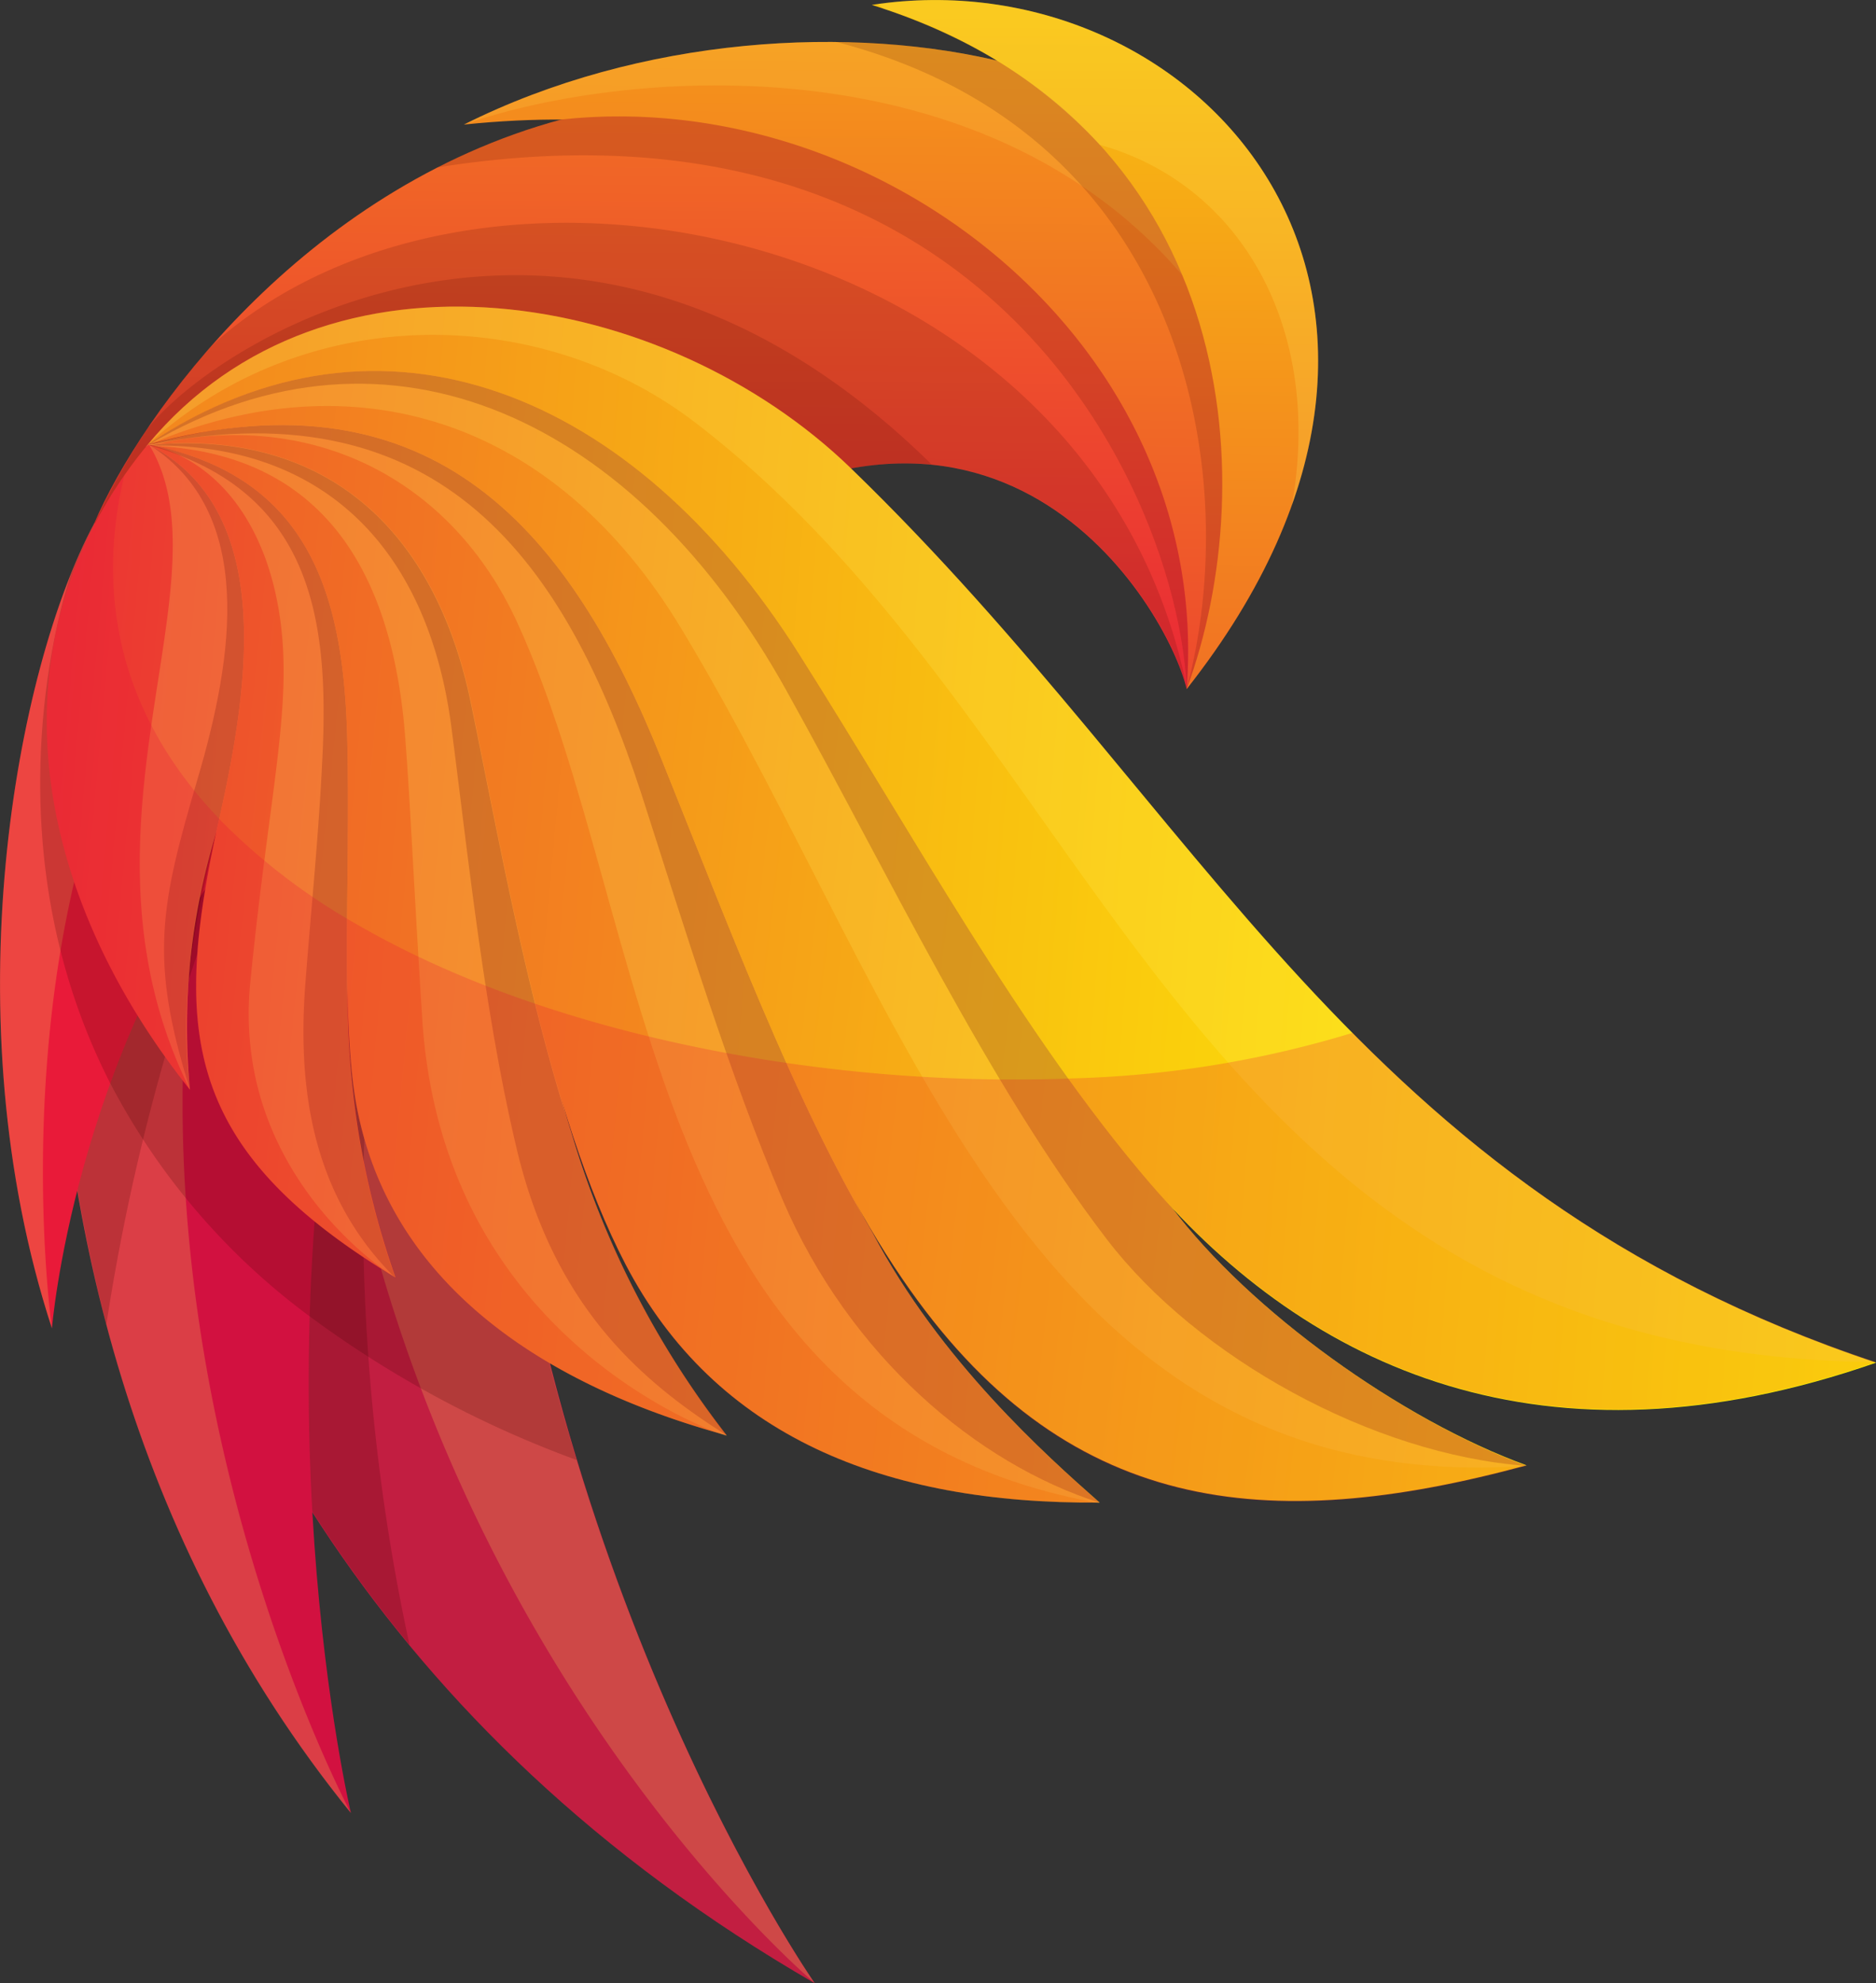<svg xmlns="http://www.w3.org/2000/svg" xmlns:xlink="http://www.w3.org/1999/xlink" viewBox="0 0 137.98 145.83"><rect x="0" y="0" width="137.98" height="145.83" fill="#333333" stroke="none"/><defs><style>.cls-1{fill:#c21e41;}.cls-1,.cls-10,.cls-11,.cls-12,.cls-13,.cls-14,.cls-15,.cls-16,.cls-17,.cls-18,.cls-2,.cls-3,.cls-4,.cls-5,.cls-6,.cls-7,.cls-8,.cls-9{fill-rule:evenodd;}.cls-2,.cls-7{fill:#fef163;}.cls-12,.cls-18,.cls-2,.cls-3{opacity:0.2;}.cls-3,.cls-8{fill:#430104;}.cls-4{fill:#d21140;}.cls-5{fill:#e91a39;}.cls-6{fill:url(#linear-gradient);}.cls-7,.cls-8{opacity:0.15;}.cls-9{fill:url(#linear-gradient-2);}.cls-10{fill:url(#linear-gradient-3);}.cls-11{fill:url(#linear-gradient-4);}.cls-12{fill:#5b0105;}.cls-13{fill:url(#linear-gradient-5);}.cls-14{fill:url(#linear-gradient-6);}.cls-15{fill:url(#linear-gradient-7);}.cls-16{fill:url(#linear-gradient-8);}.cls-17{fill:url(#linear-gradient-9);}.cls-18{fill:#e60040;}</style><linearGradient id="linear-gradient" x1="71.37" y1="109.96" x2="72.61" y2="-49.3" gradientUnits="userSpaceOnUse"><stop offset="0" stop-color="#e60040"/><stop offset="1" stop-color="#ff0"/></linearGradient><linearGradient id="linear-gradient-2" x1="56.21" y1="89.67" x2="57.45" y2="-69.59" xlink:href="#linear-gradient"/><linearGradient id="linear-gradient-3" x1="88.99" y1="135.01" x2="90.24" y2="-24.25" xlink:href="#linear-gradient"/><linearGradient id="linear-gradient-4" x1="-31.44" y1="65.52" x2="185.05" y2="85.15" xlink:href="#linear-gradient"/><linearGradient id="linear-gradient-5" x1="-48.72" y1="69.2" x2="178.83" y2="92.7" xlink:href="#linear-gradient"/><linearGradient id="linear-gradient-6" x1="-83.36" y1="71.41" x2="193.42" y2="96.57" xlink:href="#linear-gradient"/><linearGradient id="linear-gradient-7" x1="-93.94" y1="70.45" x2="184.21" y2="96.33" gradientUnits="userSpaceOnUse"><stop offset="0.03" stop-color="#e60040"/><stop offset="1" stop-color="#ff0"/></linearGradient><linearGradient id="linear-gradient-8" x1="-105.25" y1="61.45" x2="165.16" y2="93.8" xlink:href="#linear-gradient"/><linearGradient id="linear-gradient-9" x1="-129.05" y1="59.71" x2="150.29" y2="82.27" xlink:href="#linear-gradient"/></defs><g id="Icon"><path class="cls-1" d="M16.66,52.43h-.43s-11.68,70,53,107.34c0,0-20.85-29.84-24-73.19C17.65,76.07,16.49,57.25,16.66,52.43Z" transform="translate(-9.3 -13.93)"/><path class="cls-2" d="M36.5,82.53c-2.14,3.59-2.89,8.27-1.73,14.2,7.94,40.76,34.43,63,34.43,63s-20.85-29.84-24-73.19A65.78,65.78,0,0,1,36.5,82.53Z" transform="translate(-9.3 -13.93)"/><path class="cls-3" d="M36.75,89.15C29.52,83.26,26,95.51,24.31,110a101.21,101.21,0,0,0,15.11,24.88C33.87,109.34,36.75,89.15,36.75,89.15Z" transform="translate(-9.3 -13.93)"/><path class="cls-4" d="M16.66,52.43h-.43s-14.1,54.13,18.88,94.81c0,0-7.36-31,.58-65.16C17.37,71.38,16.51,56.61,16.66,52.43Z" transform="translate(-9.3 -13.93)"/><path class="cls-2" d="M23.71,81.14a39.24,39.24,0,0,0,.45-8.55,33.44,33.44,0,0,1-4.9-7.75,9.57,9.57,0,0,0-5.25,1c-2,18.62-1.74,53.24,21.1,81.42C35.11,147.23,18.6,116.47,23.71,81.14Z" transform="translate(-9.3 -13.93)"/><path class="cls-3" d="M22.4,70.3c-2.46-.26-5.64,1-9,3.14a124.31,124.31,0,0,0,3.72,37.89A158.47,158.47,0,0,1,27,75.57h0A36.24,36.24,0,0,1,22.4,70.3Z" transform="translate(-9.3 -13.93)"/><path class="cls-5" d="M16.68,52.15l-.45.27c-5.75,10.7-10.58,36.31-3.11,59.19,0,0,1.57-19.58,13.83-36C16.79,65.82,16.52,55.21,16.68,52.15Z" transform="translate(-9.3 -13.93)"/><path class="cls-2" d="M16.68,52.15l-.45.27c-5.75,10.7-10.58,36.31-3.11,59.19,0,0-3.69-25.73,6.33-46.35A28.24,28.24,0,0,1,16.68,52.15Z" transform="translate(-9.3 -13.93)"/><path class="cls-3" d="M53.36,56.41,47,48.27s-16.06-5.05-30.76,4.15a39.29,39.29,0,0,0-1.72,3.74c-1.13,3.35-5.79,20.45,2.89,37.43h0a50.22,50.22,0,0,0,14.67,17.14h0a78.12,78.12,0,0,0,19.63,10.56,154.25,154.25,0,0,1-6-61.7A54.23,54.23,0,0,1,53.36,56.41Z" transform="translate(-9.3 -13.93)"/><path class="cls-6" d="M83.42,18.58c-11.37-2.89-27-2-40,4.51C85.17,18.77,96.75,53.68,96.58,64.6,99.6,60.41,108,31.53,83.42,18.58Z" transform="translate(-9.3 -13.93)"/><path class="cls-7" d="M83.42,18.58c-11.37-2.89-27-2-40,4.51,12-4.24,41.6-6.86,55.86,15.12C97.43,30.85,92.86,23.54,83.42,18.58Z" transform="translate(-9.3 -13.93)"/><path class="cls-8" d="M83.42,18.58A54.45,54.45,0,0,0,70.75,17c26,6.7,30,32,25.83,47.58l.33-.53C100.15,58.41,107.17,31.07,83.42,18.58Z" transform="translate(-9.3 -13.93)"/><path class="cls-9" d="M50.58,22.72c-19,5.13-30.94,21.67-34.35,29.7l40.6,3.12c25.51-18.91,38.32,3,39.75,9.06C98.51,39.37,74.16,20.16,50.58,22.72Z" transform="translate(-9.3 -13.93)"/><path class="cls-8" d="M25,39.22a52,52,0,0,0-8.74,13.2l40.6,3.12c25.51-18.91,38.32,3,39.75,9.06C89.89,30.85,45.13,21.25,25,39.22Z" transform="translate(-9.3 -13.93)"/><path class="cls-8" d="M20.1,45.5a43.41,43.41,0,0,0-3.87,6.92l40.6,3.12c8.34-6.18,15.31-8,21-7.45C52,22.69,25.72,38.44,20.1,45.5Z" transform="translate(-9.3 -13.93)"/><path class="cls-8" d="M50.58,22.72a47.56,47.56,0,0,0-9.11,3.52C82.56,19.72,96,50.81,96.58,64.6,98.51,39.37,74.16,20.16,50.58,22.72Z" transform="translate(-9.3 -13.93)"/><path class="cls-10" d="M73.42,14.29c26.91,8.44,28.88,34.8,23.16,50.31C119.68,35.33,97.13,10.65,73.42,14.29Z" transform="translate(-9.3 -13.93)"/><path class="cls-2" d="M73.9,14.22l.41.36a36.84,36.84,0,0,1,15.88,10c10.38,2.9,16.43,13.48,14.13,26.5C112.41,28.38,93.66,11.51,73.9,14.22Z" transform="translate(-9.3 -13.93)"/><path class="cls-11" d="M20.17,46.62c-.14.17-.28.33-.41.5-11.14,14-8.32,32.09,3.51,46.94a48.59,48.59,0,0,1,1.91-18.84c.12-.34,1-1.35,1.07-1.74C27.58,67.52,29.76,48.08,20.17,46.62Z" transform="translate(-9.3 -13.93)"/><path class="cls-2" d="M20.27,46.64c6.07,10-6.5,28.18,3,47.42a48.59,48.59,0,0,1,1.91-18.84c.12-.34,1-1.35,1.07-1.74C27.58,67.54,29.75,48.23,20.27,46.64Z" transform="translate(-9.3 -13.93)"/><path class="cls-12" d="M20.28,46.64h0c7.81,5,6.21,15.56,3.56,24.54-2.73,9.29-3.6,13.26-.56,22.88-.94-7.47.62-13.08,2.21-20.19C27.66,64.1,29.48,51.4,20.28,46.64Z" transform="translate(-9.3 -13.93)"/><path class="cls-13" d="M37.93,68.06C37.72,57.59,32.42,49,20.26,46.63c9.22,4.74,7.41,17.46,5.22,27.24-3.48,15.55-3,24.41,12.91,34a61.51,61.51,0,0,1-3.51-20.15C34.72,82,38.06,74.67,37.93,68.06Z" transform="translate(-9.3 -13.93)"/><path class="cls-2" d="M37.93,68.06C37.72,57.59,32.42,49,20.26,46.63l0,0C25,47.7,28.66,52,29.8,58.77s-.66,13-2.09,27.38c-1.38,13.95,9.93,21.27,10.64,21.71l0,0h0a61.51,61.51,0,0,1-3.51-20.15C34.72,82,38.06,74.67,37.93,68.06Z" transform="translate(-9.3 -13.93)"/><path class="cls-12" d="M34.85,68.72c-.2-10.43-2.41-19.66-14.48-22.07H20.3l.08.05C32.23,50.08,33.55,59.45,33,69.88c-.27,5.66-.86,11.35-1.24,16.4-.71,9.14,1.21,16.24,6.6,21.61a61.51,61.51,0,0,1-3.51-20.15C34.72,82,35,75.32,34.85,68.72Z" transform="translate(-9.3 -13.93)"/><path class="cls-14" d="M47.23,64.31c-2.6-12.63-13.88-18.92-27-17.69C32.42,49,34.64,58.23,34.85,68.72c.18,8.88-.36,17.93.38,24.52,1.67,14.86,14.17,22.59,27.52,26.24A67.25,67.25,0,0,1,51.29,97.1C48,87,49.17,73.71,47.23,64.31Z" transform="translate(-9.3 -13.93)"/><path class="cls-2" d="M47.23,64.31c-2.6-12.63-13.88-18.92-27-17.69l.58.11C33,47.35,38.14,55.93,39.09,68c.4,5.07.68,11.77,1.27,20.9,1.54,24,22.39,30.63,22.39,30.63A67.25,67.25,0,0,1,51.29,97.1C48,87,49.17,73.71,47.23,64.31Z" transform="translate(-9.3 -13.93)"/><path class="cls-12" d="M43.93,65.63c-2.58-12.5-10.42-20.08-23.34-19l-.3.06h.06c13.14-.2,20.49,8,22.15,20.71,1.21,9.25,2.41,21,4.82,31.07,2.64,11.06,8.61,16.74,15.43,21A67.25,67.25,0,0,1,51.29,97.1C48,87,45.87,75,43.93,65.63Z" transform="translate(-9.3 -13.93)"/><path class="cls-15" d="M73.46,104.55h0c-5.76-9.68-8.41-24.36-13.24-36.43-6.71-16.75-19-27.21-40-21.49,13.16-1.23,21.14,6.38,23.74,19s5.59,30.21,11.35,41.27c6.6,12.66,19.07,17.64,34.87,17.52C86.3,121,78.43,114,73.46,104.55Z" transform="translate(-9.3 -13.93)"/><path class="cls-2" d="M73.46,104.55h0c-5.76-9.68-8.41-24.36-13.24-36.43-6.71-16.75-19-27.21-40-21.49l.41,0c11.55-2.7,21.88,2.49,26.73,13.11,10.11,22.1,9.06,58.73,42.82,64.73C86.3,121,78.43,114,73.46,104.55Z" transform="translate(-9.3 -13.93)"/><path class="cls-12" d="M73.46,104.55h0C67.7,94.86,62.86,81.93,58,69.87,51.33,53.15,41.3,40.94,20.31,46.58l0,0,.25,0c21.19-4.14,30.36,8.68,35.92,25.75C59.73,82.43,63,93.09,66.85,102.13c4.94,11.56,14.34,19.43,23.3,22.29C86.3,121,78.43,114,73.46,104.55Z" transform="translate(-9.3 -13.93)"/><path class="cls-16" d="M95.44,102.66c-10.2-11.24-16.14-28.31-25-42.24C58.31,41.21,37.31,35.1,20.16,46.62,41.25,40.88,51.31,53.11,58,69.87,63.47,83.46,68.92,98.13,75.69,108c11.86,17.37,26.79,18.86,45.89,13.68C112.41,118.35,101.24,110.37,95.44,102.66Z" transform="translate(-9.3 -13.93)"/><path class="cls-2" d="M95.44,102.66C85.24,91.42,76.88,75.89,68.06,62,55.89,42.75,37.31,35.1,20.16,46.62l-.16.17.39-.23C35.21,40.31,50,44.51,59.45,60.22c16.76,27.78,25.46,64,62.13,61.5C112.41,118.35,101.24,110.37,95.44,102.66Z" transform="translate(-9.3 -13.93)"/><path class="cls-12" d="M95.44,102.66C85.24,91.42,76.88,75.89,68.06,62,55.93,42.81,37.42,35.15,20.31,46.53l-.08.07h.06C38,36.15,56.11,44.86,67.13,64.69c7.61,13.67,14.71,28.76,23.57,40.36,6.63,8.67,19.54,15.85,30.88,16.67C112.41,118.35,101.24,110.37,95.44,102.66Z" transform="translate(-9.3 -13.93)"/><path class="cls-17" d="M71.89,48.37c-13.6-13.18-38.53-17.63-51.72-1.75C37.32,35.1,55.9,42.76,68.06,62c8.37,13.22,16.32,27.88,25.83,38.95,11.65,13.57,29,21.69,53.4,13.18C108.89,101.32,98.17,73.81,71.89,48.37Z" transform="translate(-9.3 -13.93)"/><path class="cls-2" d="M71.89,48.37c-13.6-13.18-38.53-17.63-51.72-1.75C31.82,36,49,36.33,60.3,44.9a72.82,72.82,0,0,1,6,5.12c25.49,24.07,33.7,63.61,80.95,64.07C108.89,101.32,98.17,73.81,71.89,48.37Z" transform="translate(-9.3 -13.93)"/><path class="cls-18" d="M88.44,93.22h0a115.8,115.8,0,0,1-21.3-1.13h0c-10.68-1.55-22.21-4.76-31.58-10.18h0a45.44,45.44,0,0,1-9.87-7.49h0C19.13,67.71,16,59.2,18.44,48.89c-9.57,13.76-6.51,30.94,4.83,45.17,0,0-1.13-10.08,1.92-18.85C22,89.93,22.94,98.56,38.39,107.89a61.51,61.51,0,0,1-3.51-20.15c0,2,.16,3.82.35,5.5,1.67,14.86,14.17,22.59,27.52,26.24A67.3,67.3,0,0,1,51.29,97.11a65.65,65.65,0,0,0,4,9.79c6.6,12.66,19.07,17.64,34.87,17.52C86.3,121,78.43,114,73.46,104.55c11.84,19.88,26.68,23,48.12,17.17-9.17-3.37-20.34-11.35-26.14-19.06-.21-.22-.41-.46-.62-.69,11.64,12.92,28.72,20.41,52.47,12.12-17-5.66-28.6-14.22-38.51-24.21A77.62,77.62,0,0,1,88.44,93.22Z" transform="translate(-9.3 -13.93)"/></g></svg>